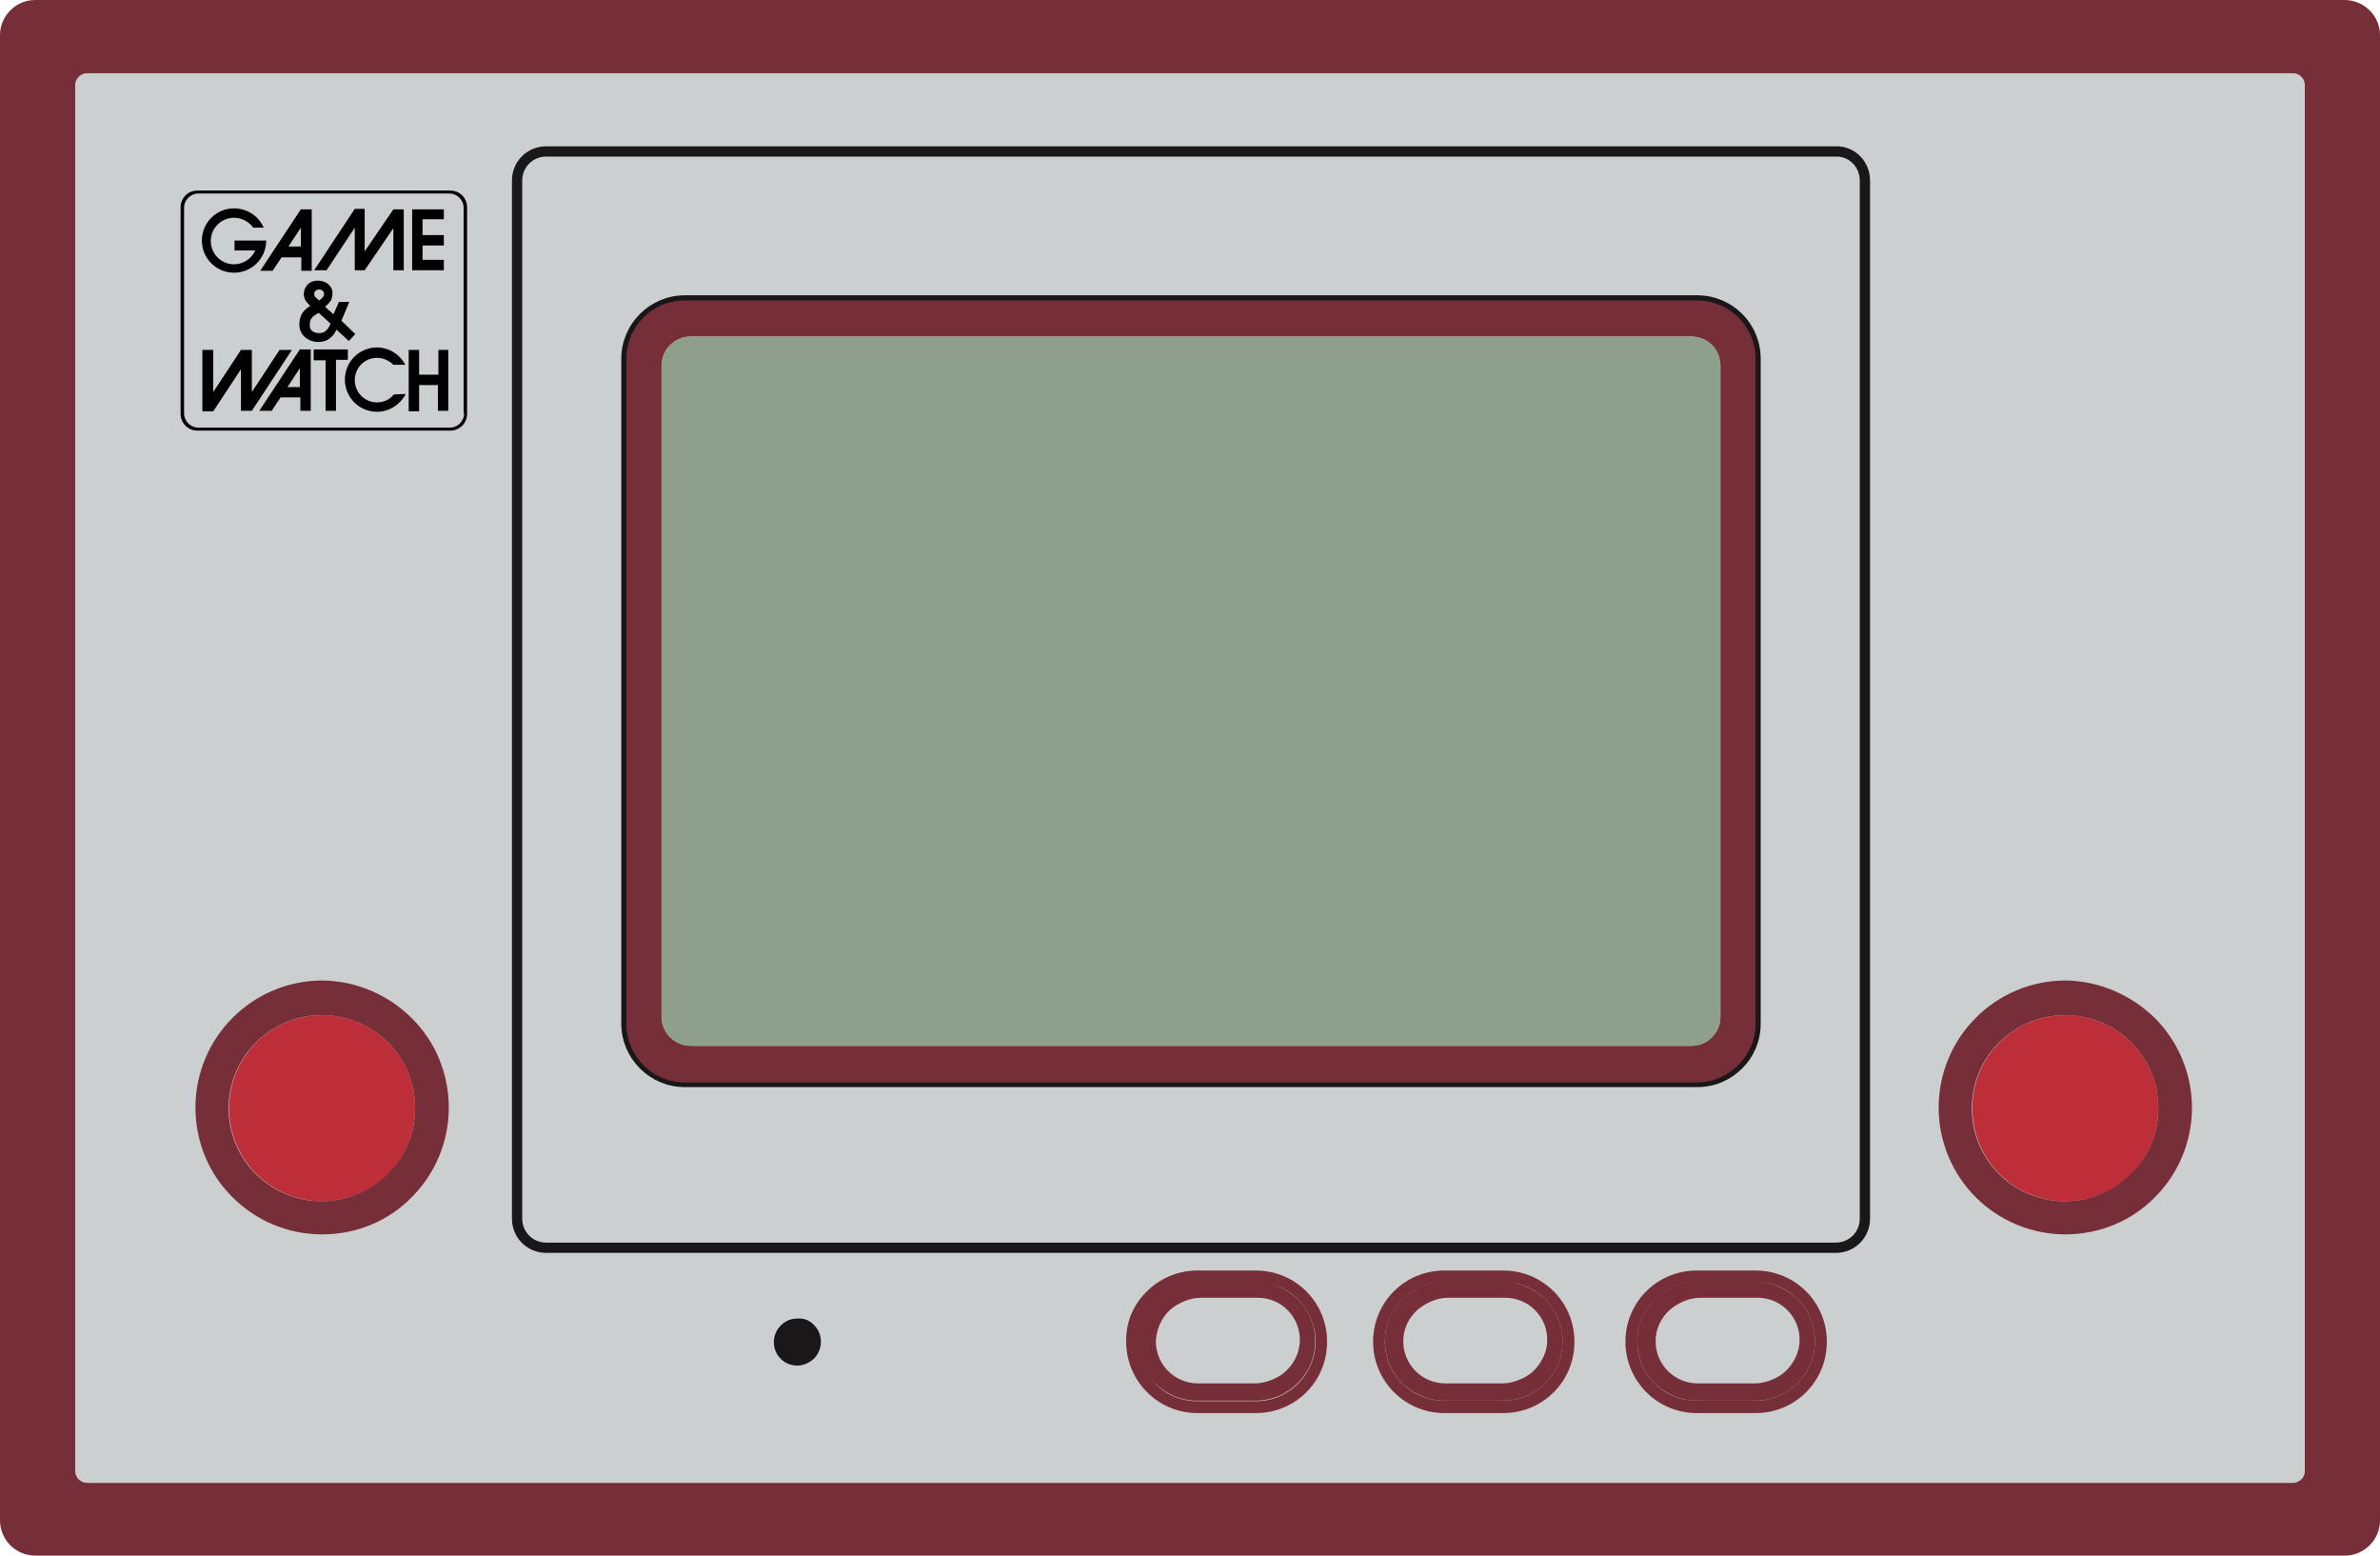 <?xml version="1.0" encoding="utf-8"?>
<!-- Generator: Adobe Illustrator 16.0.4, SVG Export Plug-In . SVG Version: 6.00 Build 0)  -->
<!DOCTYPE svg PUBLIC "-//W3C//DTD SVG 1.0//EN" "http://www.w3.org/TR/2001/REC-SVG-20010904/DTD/svg10.dtd">
<svg version="1.0" id="Layer_4" xmlns="http://www.w3.org/2000/svg" xmlns:xlink="http://www.w3.org/1999/xlink" x="0px" y="0px"
	 width="231.573px" height="151.318px" viewBox="31.872 139.619 231.573 151.318"
	 enable-background="new 31.872 139.619 231.573 151.318" xml:space="preserve">
<path fill="#CBCFD0" d="M256.129,147.9v134.804c0,0.289-0.145,0.577-0.338,0.817c-0.191,0.192-0.48,0.338-0.818,0.338H40.345
	c-0.626,0-1.156-0.529-1.156-1.155V147.9c0-0.626,0.53-1.156,1.156-1.156h214.627C255.6,146.792,256.129,147.274,256.129,147.9z"/>
<path fill="#762F38" d="M172.791,265.854c-1.156,0-2.167,0.481-2.889,1.203c-0.723,0.723-1.204,1.781-1.204,2.889
	c0,2.265,1.829,4.094,4.093,4.094h5.536c1.155,0,2.167-0.434,2.889-1.204s1.204-1.78,1.204-2.89c0-2.262-1.83-4.092-4.093-4.092
	H172.791L172.791,265.854z M182.227,265.998c1.06,1.059,1.687,2.504,1.687,4.092c0,3.178-2.601,5.777-5.776,5.777h-5.729
	c-1.589,0-3.033-0.674-4.093-1.686c-1.06-1.011-1.686-2.502-1.686-4.093c0-3.225,2.6-5.776,5.777-5.825h5.729
	C179.723,264.312,181.168,264.986,182.227,265.998z"/>
<path fill="#762F38" d="M148.719,265.854c-1.107,0-2.167,0.481-2.889,1.203c-0.723,0.723-1.204,1.781-1.204,2.889
	c0,2.265,1.829,4.094,4.093,4.094h5.536c1.106,0,2.167-0.434,2.89-1.204c0.722-0.722,1.203-1.78,1.203-2.89
	c0-2.262-1.83-4.092-4.093-4.092H148.719L148.719,265.854z M158.154,265.998c1.06,1.059,1.686,2.504,1.686,4.092
	c0,3.178-2.6,5.777-5.826,5.777h-5.681c-1.589,0-3.033-0.674-4.092-1.686c-1.059-1.06-1.685-2.502-1.685-4.093
	c0-3.225,2.6-5.776,5.777-5.825h5.729C155.65,264.312,157.096,264.986,158.154,265.998z"/>
<path fill="#CBCFD0" d="M145.541,267.201c0.723-0.723,1.781-1.203,2.889-1.203h5.536c2.263,0,4.093,1.83,4.093,4.092
	c0,1.107-0.481,2.167-1.203,2.889c-0.723,0.724-1.781,1.205-2.89,1.205h-5.536c-2.264,0-4.093-1.83-4.093-4.094
	C144.385,268.982,144.818,267.973,145.541,267.201z M148.43,267.152c-1.637,0-2.938,1.301-2.938,2.938
	c0,0.818,0.338,1.541,0.867,2.07s1.252,0.867,2.07,0.867h5.535c1.637,0,2.938-1.301,2.938-2.938c0-0.817-0.338-1.54-0.866-2.069
	c-0.53-0.529-1.252-0.867-2.07-0.867H148.43L148.43,267.152z"/>
<path fill="#CBCFD0" d="M168.409,270.09c0-1.154,0.481-2.166,1.204-2.889c0.722-0.723,1.781-1.203,2.889-1.203h5.536
	c2.263,0,4.093,1.83,4.093,4.092c0,1.107-0.434,2.167-1.204,2.889c-0.722,0.724-1.78,1.205-2.889,1.205h-5.536
	C170.238,274.184,168.409,272.354,168.409,270.09z M172.502,267.152c-1.637,0-2.938,1.301-2.938,2.938
	c0,0.818,0.338,1.541,0.867,2.07c0.528,0.529,1.252,0.867,2.069,0.867l0,0h5.536c1.637,0,2.938-1.301,2.938-2.938
	c0-0.817-0.338-1.54-0.867-2.069s-1.252-0.867-2.069-0.867H172.502L172.502,267.152z"/>
<path fill="#BD2E39" d="M69.617,241.012c1.637,1.637,2.648,3.898,2.648,6.402s-1.011,4.768-2.648,6.402
	c-1.637,1.638-3.899,2.647-6.403,2.647s-4.767-1.011-6.403-2.647c-1.637-1.637-2.648-3.898-2.648-6.402
	c0-5.007,4.044-9.051,9.099-9.051C65.717,238.363,67.98,239.374,69.617,241.012z"/>
<path fill="#BD2E39" d="M239.229,241.012c1.639,1.637,2.647,3.898,2.647,6.402s-1.01,4.768-2.647,6.402
	c-1.637,1.638-3.898,2.647-6.402,2.647s-4.766-1.011-6.402-2.647c-1.638-1.637-2.648-3.898-2.648-6.402
	c0-5.007,4.045-9.051,9.101-9.051C235.281,238.363,237.593,239.374,239.229,241.012z"/>
<path fill="#1A1718" d="M111.069,268.502c0.433,0.434,0.674,0.963,0.674,1.637c0,0.625-0.241,1.203-0.674,1.637
	c-0.434,0.386-0.963,0.675-1.637,0.675c-1.251,0-2.263-1.011-2.263-2.263c0-0.627,0.241-1.205,0.674-1.638
	c0.433-0.434,0.963-0.675,1.637-0.675C110.106,267.828,110.684,268.068,111.069,268.502z"/>
<path fill="#CBCFD0" stroke="#1A1718" stroke-miterlimit="10" d="M213.328,157.191V258.15c0,1.588-1.252,2.841-2.842,2.841H85.023
	c-1.589,0-2.84-1.253-2.84-2.841V157.191c0-1.588,1.251-2.84,2.84-2.84h125.463C212.076,154.303,213.328,155.603,213.328,157.191z
	 M202.688,239.182v-64.658c0-3.177-2.551-5.681-5.681-5.681H98.503c-3.129,0-5.681,2.551-5.681,5.681v64.658
	c0,3.129,2.552,5.683,5.681,5.683h98.503c1.59,0,2.985-0.628,4.044-1.687C202.062,242.166,202.688,240.771,202.688,239.182z"/>
<path fill="#762F38" d="M202.688,174.523v64.659c0,1.588-0.625,2.983-1.685,4.043c-1.011,1.012-2.455,1.686-4.044,1.686H98.503
	c-3.129,0-5.681-2.551-5.681-5.682v-64.706c0-3.177,2.552-5.681,5.681-5.681h98.503
	C200.137,168.843,202.688,171.394,202.688,174.523z M199.27,238.508v-63.31c0-1.589-1.252-2.841-2.84-2.841H99.081
	c-1.588,0-2.84,1.3-2.84,2.841v63.31c0,1.588,1.3,2.84,2.84,2.84h97.349C198.018,241.348,199.27,240.096,199.27,238.508z"/>
<path fill="#8F9F8E" d="M199.27,175.198v63.31c0,1.588-1.252,2.84-2.84,2.84H99.081c-1.588,0-2.84-1.252-2.84-2.84v-63.31
	c0-1.589,1.252-2.841,2.84-2.841h97.349C198.018,172.357,199.27,173.609,199.27,175.198z"/>
<path fill="#762F38" d="M143.47,265.229c1.252-1.252,2.985-2.022,4.911-2.022h5.682c3.853,0,6.934,3.082,6.934,6.935
	c0,1.926-0.771,3.657-2.021,4.909c-1.252,1.252-2.984,2.022-4.91,2.022h-5.683c-3.853,0-6.933-3.131-6.933-6.934
	C141.4,268.213,142.17,266.479,143.47,265.229z M148.333,275.916h5.729c3.226,0,5.776-2.6,5.824-5.777
	c0-1.589-0.674-3.033-1.685-4.093c-1.013-1.06-2.504-1.685-4.093-1.685h-5.682c-3.178,0-5.778,2.6-5.778,5.824
	c0,1.59,0.674,3.033,1.685,4.094C145.3,275.242,146.744,275.916,148.333,275.916z"/>
<path fill="#762F38" d="M167.494,265.229c1.252-1.252,2.984-2.022,4.91-2.022h5.729c3.853,0,6.933,3.082,6.933,6.935
	c0,1.926-0.771,3.657-2.021,4.909s-2.984,2.022-4.91,2.022h-5.729c-3.852,0-6.934-3.131-6.934-6.934
	C165.473,268.213,166.242,266.479,167.494,265.229z M168.312,274.184c1.06,1.06,2.504,1.685,4.092,1.685h5.729
	c3.179,0,5.777-2.601,5.777-5.777c0-1.588-0.627-3.032-1.687-4.092c-1.059-1.06-2.504-1.687-4.092-1.687h-5.729
	c-3.178,0-5.777,2.601-5.777,5.826C166.628,271.727,167.254,273.172,168.312,274.184z"/>
<path fill="#762F38" d="M241.541,238.652c2.215,2.215,3.609,5.344,3.609,8.714c0,3.418-1.396,6.499-3.609,8.714
	c-2.215,2.263-5.344,3.611-8.715,3.611c-3.369,0-6.499-1.396-8.715-3.611c-2.215-2.215-3.609-5.344-3.609-8.714
	c0-6.837,5.536-12.373,12.373-12.373C236.197,235.041,239.277,236.438,241.541,238.652z M241.877,247.414
	c0-2.504-1.01-4.766-2.646-6.402c-1.638-1.638-3.899-2.647-6.403-2.647c-5.007,0-9.101,4.044-9.101,9.051
	c0,2.504,1.012,4.767,2.648,6.403c1.636,1.636,3.9,2.646,6.402,2.646c2.504,0,4.768-1.011,6.404-2.646
	C240.867,252.182,241.877,249.918,241.877,247.414z"/>
<path fill="#762F38" d="M71.928,238.652c2.263,2.215,3.611,5.344,3.611,8.714c0,3.418-1.396,6.499-3.611,8.714
	c-2.215,2.263-5.296,3.611-8.714,3.611s-6.5-1.396-8.714-3.611c-2.263-2.215-3.611-5.344-3.611-8.714
	c0-6.837,5.537-12.373,12.373-12.373C66.632,235.041,69.713,236.438,71.928,238.652z M72.265,247.414
	c0-2.504-1.011-4.766-2.648-6.402c-1.637-1.638-3.899-2.647-6.403-2.647c-5.007,0-9.1,4.044-9.1,9.051
	c0,2.504,1.011,4.767,2.648,6.403c1.637,1.637,3.9,2.646,6.403,2.646s4.766-1.011,6.403-2.646
	C71.254,252.182,72.265,249.918,72.265,247.414z"/>
<path fill="#762F38" d="M263.445,143.037v144.48c0,1.879-1.539,3.42-3.418,3.42H35.29c-1.878,0-3.418-1.541-3.418-3.42v-144.48
	c0-1.877,1.541-3.418,3.418-3.418h224.69C261.906,139.619,263.445,141.16,263.445,143.037z M256.129,282.704V147.9
	c0-0.626-0.529-1.156-1.156-1.156H40.345c-0.626,0-1.156,0.53-1.156,1.156v134.804c0,0.626,0.53,1.155,1.156,1.155h214.627
	c0.338,0,0.577-0.146,0.817-0.338C255.984,283.33,256.129,283.041,256.129,282.704z"/>
<path fill="#762F38" d="M197.344,265.854c-1.154,0-2.166,0.481-2.889,1.203c-0.723,0.723-1.203,1.781-1.203,2.889
	c0,2.265,1.829,4.094,4.092,4.094h5.537c1.155,0,2.166-0.434,2.889-1.204c0.724-0.771,1.203-1.78,1.203-2.89
	c0-2.262-1.828-4.092-4.092-4.092H197.344L197.344,265.854z M206.779,265.998c1.061,1.059,1.686,2.504,1.686,4.092
	c0,3.178-2.6,5.777-5.777,5.777h-5.729c-1.589,0-3.033-0.674-4.092-1.686c-1.061-1.011-1.686-2.502-1.686-4.093
	c0-3.225,2.6-5.776,5.776-5.825h5.729C204.277,264.312,205.721,264.986,206.779,265.998z"/>
<path fill="#CBCFD0" d="M192.963,270.09c0-1.154,0.48-2.166,1.203-2.889s1.781-1.203,2.889-1.203h5.537
	c2.264,0,4.092,1.83,4.092,4.092c0,1.107-0.433,2.167-1.203,2.889c-0.723,0.724-1.732,1.205-2.889,1.205h-5.537
	C194.793,274.184,192.963,272.354,192.963,270.09z M197.055,267.152c-1.637,0-2.937,1.301-2.937,2.938
	c0,0.818,0.337,1.541,0.866,2.07s1.252,0.867,2.07,0.867l0,0h5.536c1.638,0,2.937-1.301,2.937-2.938c0-0.817-0.336-1.54-0.865-2.069
	s-1.252-0.867-2.07-0.867H197.055L197.055,267.152z"/>
<path fill="#762F38" d="M192.049,265.229c1.251-1.252,2.984-2.022,4.91-2.022h5.729c3.853,0,6.935,3.082,6.935,6.935
	c0,1.926-0.771,3.657-2.022,4.909c-1.25,1.252-2.984,2.022-4.91,2.022h-5.729c-3.853,0-6.935-3.131-6.935-6.934
	C190.025,268.213,190.797,266.479,192.049,265.229z M192.867,274.184c1.059,1.06,2.503,1.685,4.092,1.685h5.729
	c3.179,0,5.777-2.601,5.777-5.777c0-1.588-0.625-3.032-1.686-4.092c-1.059-1.06-2.502-1.687-4.092-1.687h-5.729
	c-3.179,0-5.776,2.601-5.776,5.826C191.182,271.727,191.809,273.172,192.867,274.184z"/>
<g id="Layer_2_2_">
	<g>
		<g>
			<path d="M65.091,170.816l0.771-1.83h-1.011l-0.53,1.204l-0.818-0.722c0.626-0.578,0.674-0.722,0.722-1.3
				s-0.481-1.251-1.444-1.251c-0.963,0-1.348,0.77-1.348,1.3c0,0.529,0.289,0.818,0.626,1.155C61.481,169.757,61,170.143,61,171.25
				c0,0.866,0.771,1.637,1.877,1.637c1.107,0,1.589-0.867,1.733-1.204c0.385,0.337,1.204,1.107,1.204,1.107l0.626-0.674
				L65.091,170.816z M62.925,167.783c0.241,0,0.481,0.145,0.481,0.434c0,0.337-0.481,0.626-0.481,0.626
				c-0.385-0.337-0.481-0.385-0.481-0.626C62.443,167.928,62.684,167.783,62.925,167.783z M62.973,172.02
				c-0.385,0-0.963-0.096-0.963-0.77s0.241-0.819,0.866-1.204c0,0,0.963,0.867,1.156,1.06
				C63.743,171.828,63.358,172.02,62.973,172.02z"/>
		</g>
	</g>
	<polygon points="62.443,165.906 66.391,159.936 67.354,159.936 67.354,164.076 70.146,159.984 71.157,159.984 71.157,165.906 
		70.146,165.906 70.146,161.813 67.354,165.906 66.391,165.906 66.391,161.765 63.647,165.906 	"/>
	<polygon points="71.976,165.906 71.976,159.984 75.057,159.984 75.057,160.947 72.987,160.947 72.987,162.487 75.057,162.487 
		75.057,163.499 72.987,163.499 72.987,164.895 75.057,164.895 75.057,165.906 	"/>
	<g>
		<g>
			<path d="M61.144,159.984l-3.948,5.97H58.4l0.866-1.3h1.926v1.3h1.011v-5.97C62.154,159.984,61.144,159.984,61.144,159.984z
				 M61.144,163.595H59.94l1.204-1.83V163.595z"/>
		</g>
	</g>
	<g>
		<g>
			<path d="M61.047,173.609l-3.948,5.97h1.204l0.867-1.3h1.926v1.3h1.011v-5.97H61.047z M61.047,177.268h-1.204l1.204-1.829V177.268
				z"/>
		</g>
	</g>
	<g>
		<g>
			<path d="M57.821,163.017h-3.129v0.963h2.022c-0.337,0.77-1.156,1.348-2.07,1.348c-1.252,0-2.263-1.011-2.263-2.263
				s1.011-2.263,2.263-2.263c0.77,0,1.444,0.385,1.877,0.963h1.011c-0.481-1.107-1.589-1.877-2.889-1.877
				c-1.733,0-3.129,1.396-3.129,3.129s1.396,3.129,3.129,3.129s3.129-1.396,3.129-3.129
				C57.821,163.065,57.821,163.065,57.821,163.017z"/>
		</g>
	</g>
	<rect x="54.692" y="163.017" fill="none" width="3.178" height="1.011"/>
	<rect x="55.511" y="161.813" fill="none" width="3.081" height="0.626"/>
	<g>
		<g>
			<path d="M70.195,177.99c-0.385,0.481-0.963,0.771-1.637,0.771c-1.204,0-2.167-0.963-2.167-2.167c0-1.204,0.963-2.167,2.167-2.167
				c0.626,0,1.204,0.289,1.589,0.674h1.155c-0.529-1.011-1.588-1.685-2.744-1.685c-1.733,0-3.129,1.396-3.129,3.129
				s1.396,3.129,3.129,3.129c1.204,0,2.263-0.722,2.792-1.733L70.195,177.99z"/>
		</g>
	</g>
	<polygon points="51.562,173.657 51.562,179.627 52.622,179.627 55.318,175.535 55.318,179.579 56.377,179.579 60.277,173.657 
		59.073,173.657 56.377,177.749 56.377,173.657 55.318,173.657 52.622,177.749 52.622,173.657 	"/>
	<polygon points="62.395,173.609 65.717,173.609 65.717,174.62 64.562,174.62 64.562,179.579 63.551,179.579 63.551,174.668 
		62.395,174.668 	"/>
	<polygon points="71.639,173.657 71.639,179.627 72.65,179.627 72.65,177.075 74.479,177.075 74.479,179.579 75.49,179.579 
		75.49,173.657 74.527,173.657 74.527,176.064 72.65,176.064 72.65,173.657 	"/>
	<g>
		<g>
			<path d="M75.683,158.154H51.081c-0.915,0-1.637,0.722-1.637,1.637v20.076c0,0.915,0.722,1.637,1.637,1.637h24.602
				c0.915,0,1.637-0.722,1.637-1.637v-20.076C77.32,158.876,76.598,158.154,75.683,158.154z M77.031,179.819
				c0,0.771-0.626,1.396-1.396,1.396H51.178c-0.771,0-1.396-0.626-1.396-1.396v-19.98c0-0.77,0.626-1.396,1.396-1.396h24.409
				c0.77,0,1.396,0.626,1.396,1.396v19.98H77.031z"/>
		</g>
	</g>
</g>
</svg>
